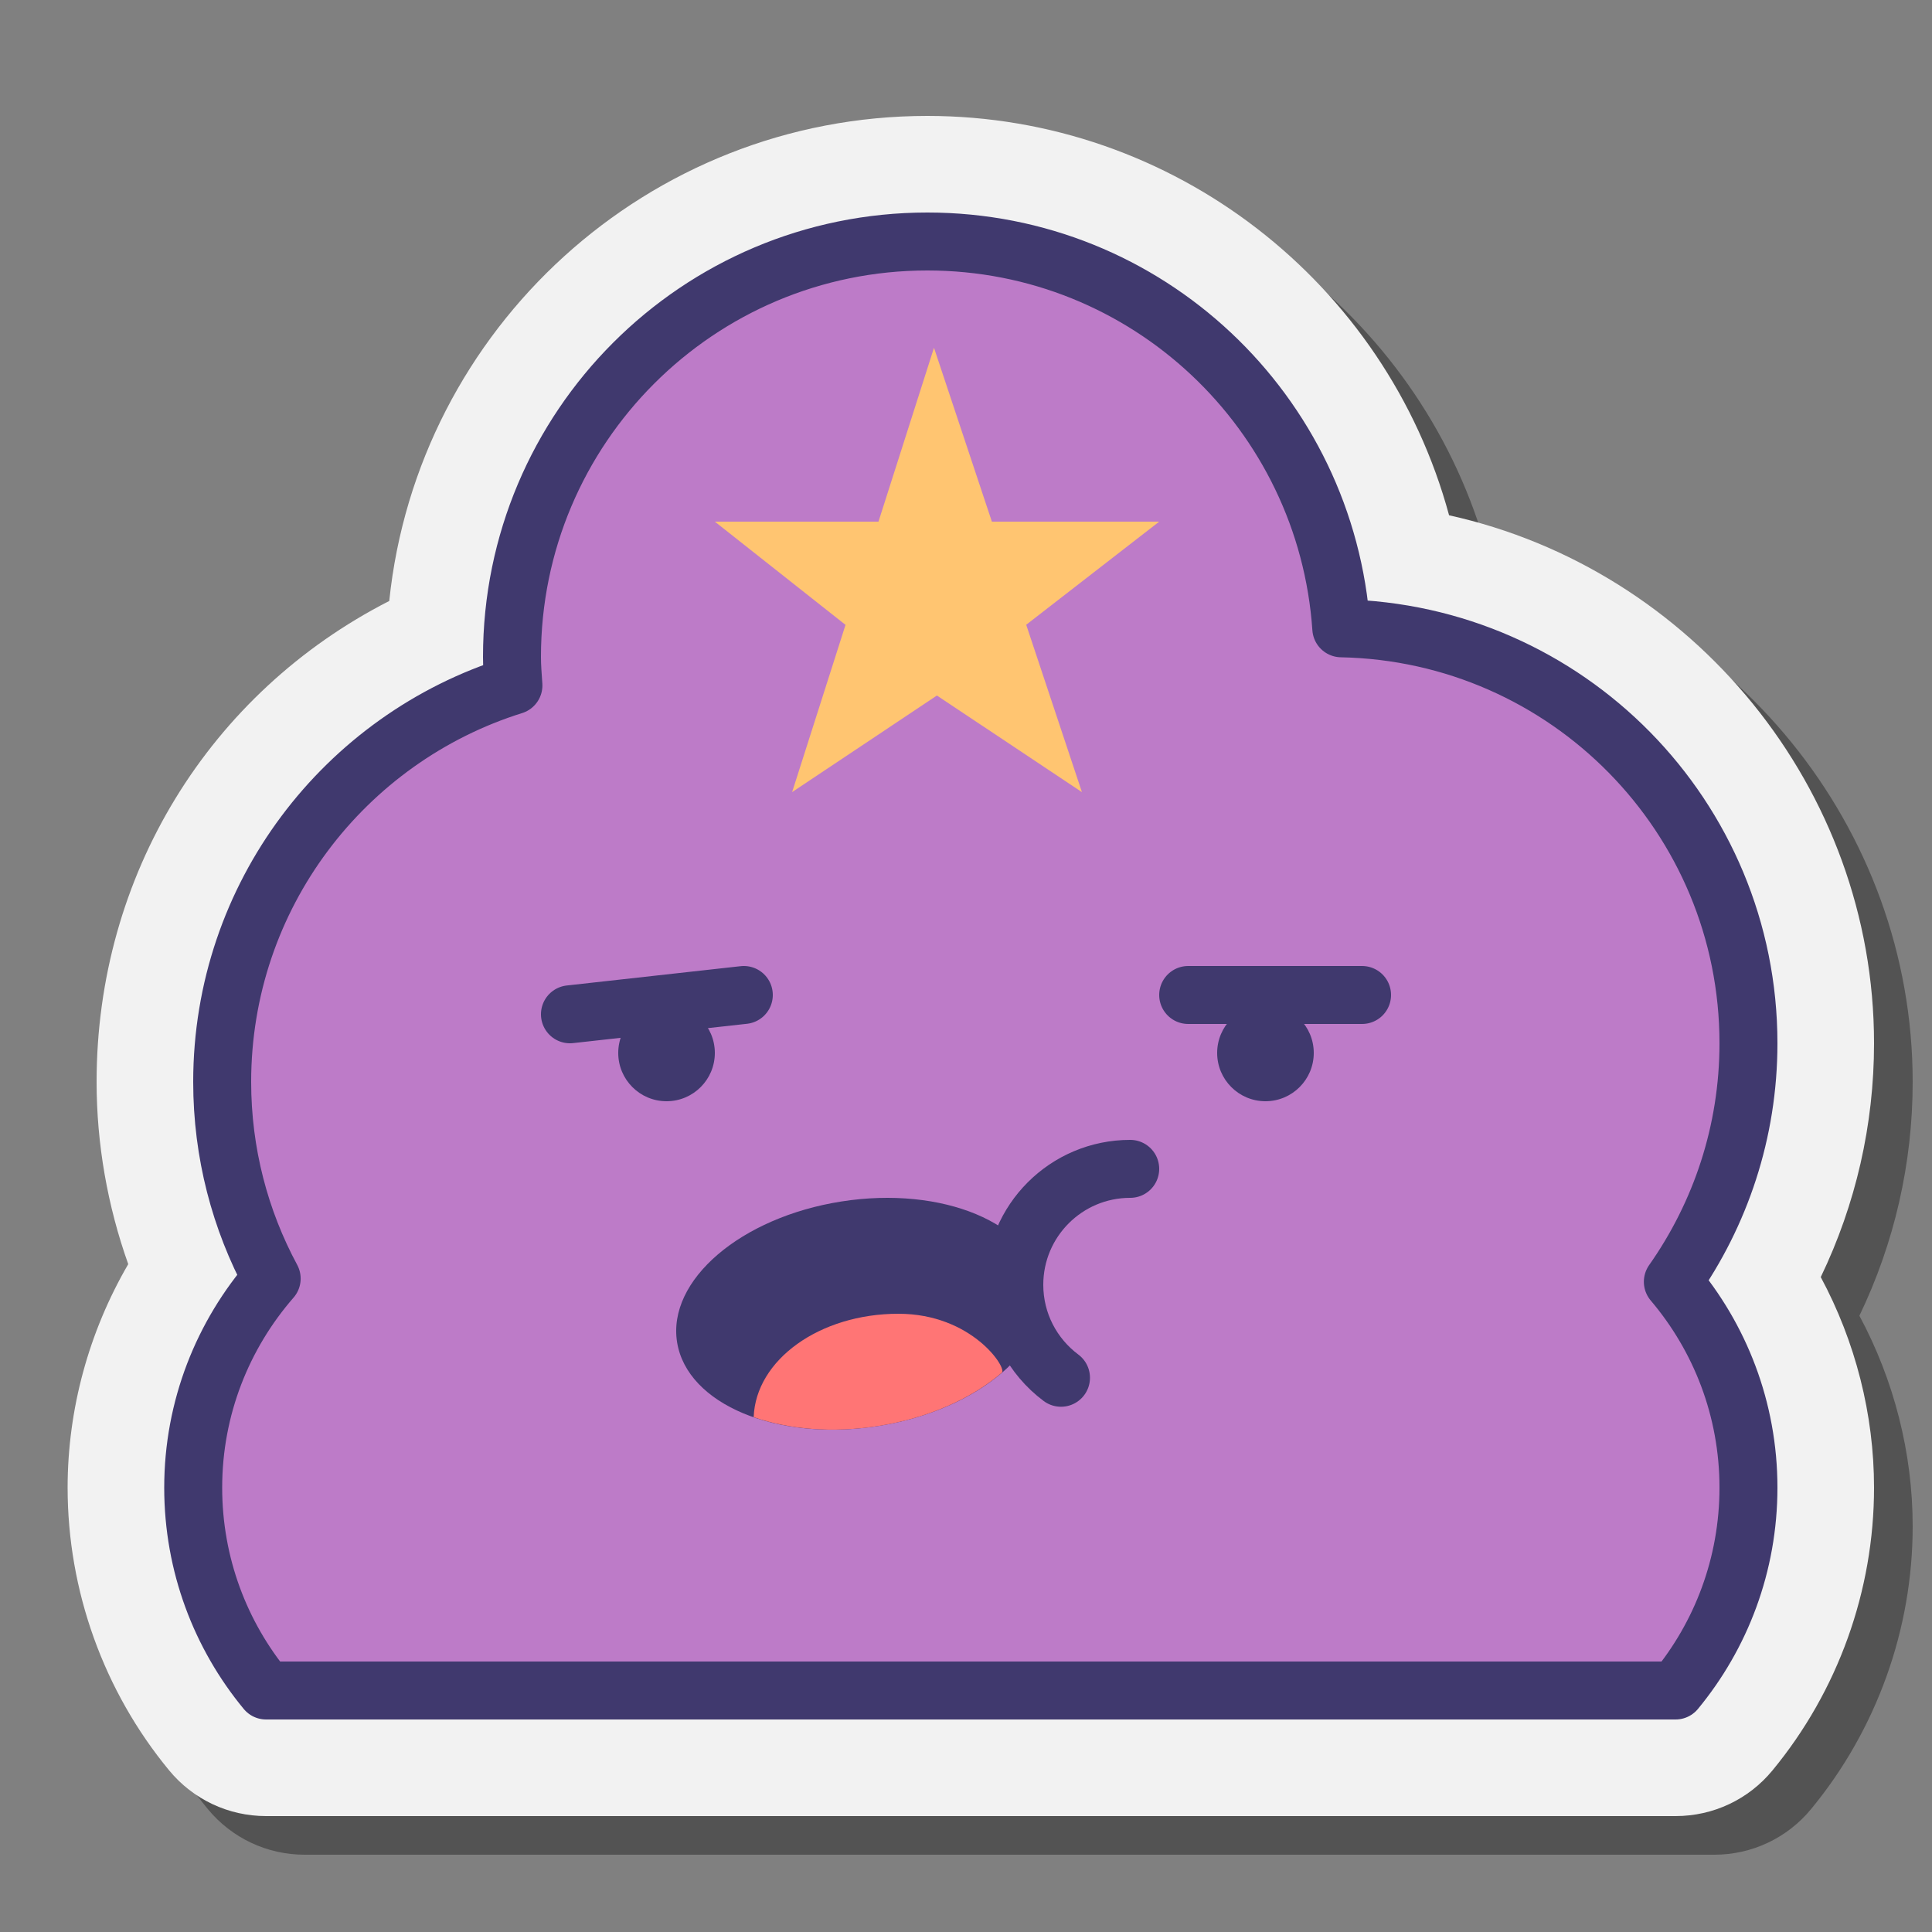 <svg xmlns="http://www.w3.org/2000/svg"  viewBox="0 0 100 100" width="200px" height="200px"><rect x="0" y="0" width="100" height="100" fill="#808080" stroke="none"/><path d="M15.771,96c-1.948,0-3.775-0.861-5.015-2.364 C7.368,89.532,5.5,84.333,5.5,79c0-4.055,1.1-8.069,3.138-11.568C7.562,64.412,7,61.2,7,58c0-10.703,5.845-20.144,15.148-24.894 C23.602,19.021,35.538,8,50,8c12.747,0,23.75,8.654,27.004,20.671C89.606,31.457,99,42.795,99,56c0,4.211-0.946,8.338-2.758,12.102 C98.035,71.438,99,75.21,99,79c0,5.333-1.868,10.532-5.26,14.639C92.504,95.139,90.677,96,88.729,96H15.771z" opacity=".35"/><path fill="#f2f2f2" d="M13.771,94c-1.948,0-3.775-0.861-5.015-2.364C5.368,87.532,3.5,82.333,3.5,77 c0-4.055,1.1-8.069,3.138-11.568C5.562,62.412,5,59.2,5,56c0-10.703,5.845-20.144,15.148-24.894C21.602,17.021,33.538,6,48,6 c12.747,0,23.75,8.654,27.004,20.671C87.606,29.457,97,40.795,97,54c0,4.211-0.946,8.338-2.758,12.102 C96.035,69.438,97,73.21,97,77c0,5.333-1.868,10.532-5.26,14.639C90.504,93.139,88.677,94,86.729,94H13.771z"/><path fill="#bd7bc8" d="M90.5,54c0-11.731-9.399-21.25-21.075-21.479C68.663,21.34,59.375,12.5,48,12.5 c-11.874,0-21.5,9.626-21.5,21.5c0,0.499,0.041,0.988,0.075,1.478C17.84,38.211,11.5,46.364,11.5,56c0,3.684,0.93,7.15,2.562,10.18 C11.539,69.078,10,72.856,10,77c0,3.989,1.416,7.647,3.772,10.5H29.5h9.728h22.044H69.5h17.228C89.084,84.647,90.5,80.989,90.5,77 c0-4.065-1.476-7.78-3.914-10.656C89.044,62.849,90.5,58.598,90.5,54z"/><path fill="none" stroke="#40396e" stroke-linecap="round" stroke-linejoin="round" stroke-miterlimit="10" stroke-width="3" d="M90.5,54c0-11.731-9.399-21.25-21.075-21.479C68.663,21.34,59.375,12.5,48,12.5c-11.874,0-21.5,9.626-21.5,21.5 c0,0.499,0.041,0.988,0.075,1.478C17.84,38.211,11.5,46.364,11.5,56c0,3.684,0.93,7.15,2.562,10.18C11.539,69.078,10,72.856,10,77 c0,3.989,1.416,7.647,3.772,10.5H29.5h9.728h22.044H69.5h17.228C89.084,84.647,90.5,80.989,90.5,77 c0-4.065-1.476-7.78-3.914-10.656C89.044,62.849,90.5,58.598,90.5,54z"/><polygon fill="#ffc571" points="56,41 48.494,36 41,41 48.343,18"/><polygon fill="#ffc571" points="48.393,36 37,27 60,27"/><line x1="29.5" x2="38.5" y1="52.5" y2="51.5" fill="none" stroke="#40396e" stroke-linecap="round" stroke-linejoin="round" stroke-miterlimit="10" stroke-width="3"/><line x1="70.5" x2="61.5" y1="51.5" y2="51.5" fill="none" stroke="#40396e" stroke-linecap="round" stroke-linejoin="round" stroke-miterlimit="10" stroke-width="3"/><circle cx="34.5" cy="54.5" r="2.5" fill="#40396e"/><circle cx="65.5" cy="54.5" r="2.5" fill="#40396e"/><path fill="#40396e" d="M53.952,66.52c0.52,3.21-3.29,6.476-8.511,7.293s-9.874-1.122-10.394-4.333s3.29-6.476,8.511-7.293 S53.432,63.309,53.952,66.52z"/><path fill="#ff7575" d="M46.5,68c-4.074,0-7.382,2.383-7.49,5.352c1.804,0.629,4.057,0.833,6.432,0.461 c2.62-0.41,4.878-1.439,6.416-2.766C52.131,70.811,50.315,68,46.5,68z"/><path fill="none" stroke="#40396e" stroke-linecap="round" stroke-linejoin="round" stroke-miterlimit="10" stroke-width="3" d="M54.917,71.313C53.45,70.219,52.5,68.471,52.5,66.5c0-3.314,2.686-6,6-6"/></svg>